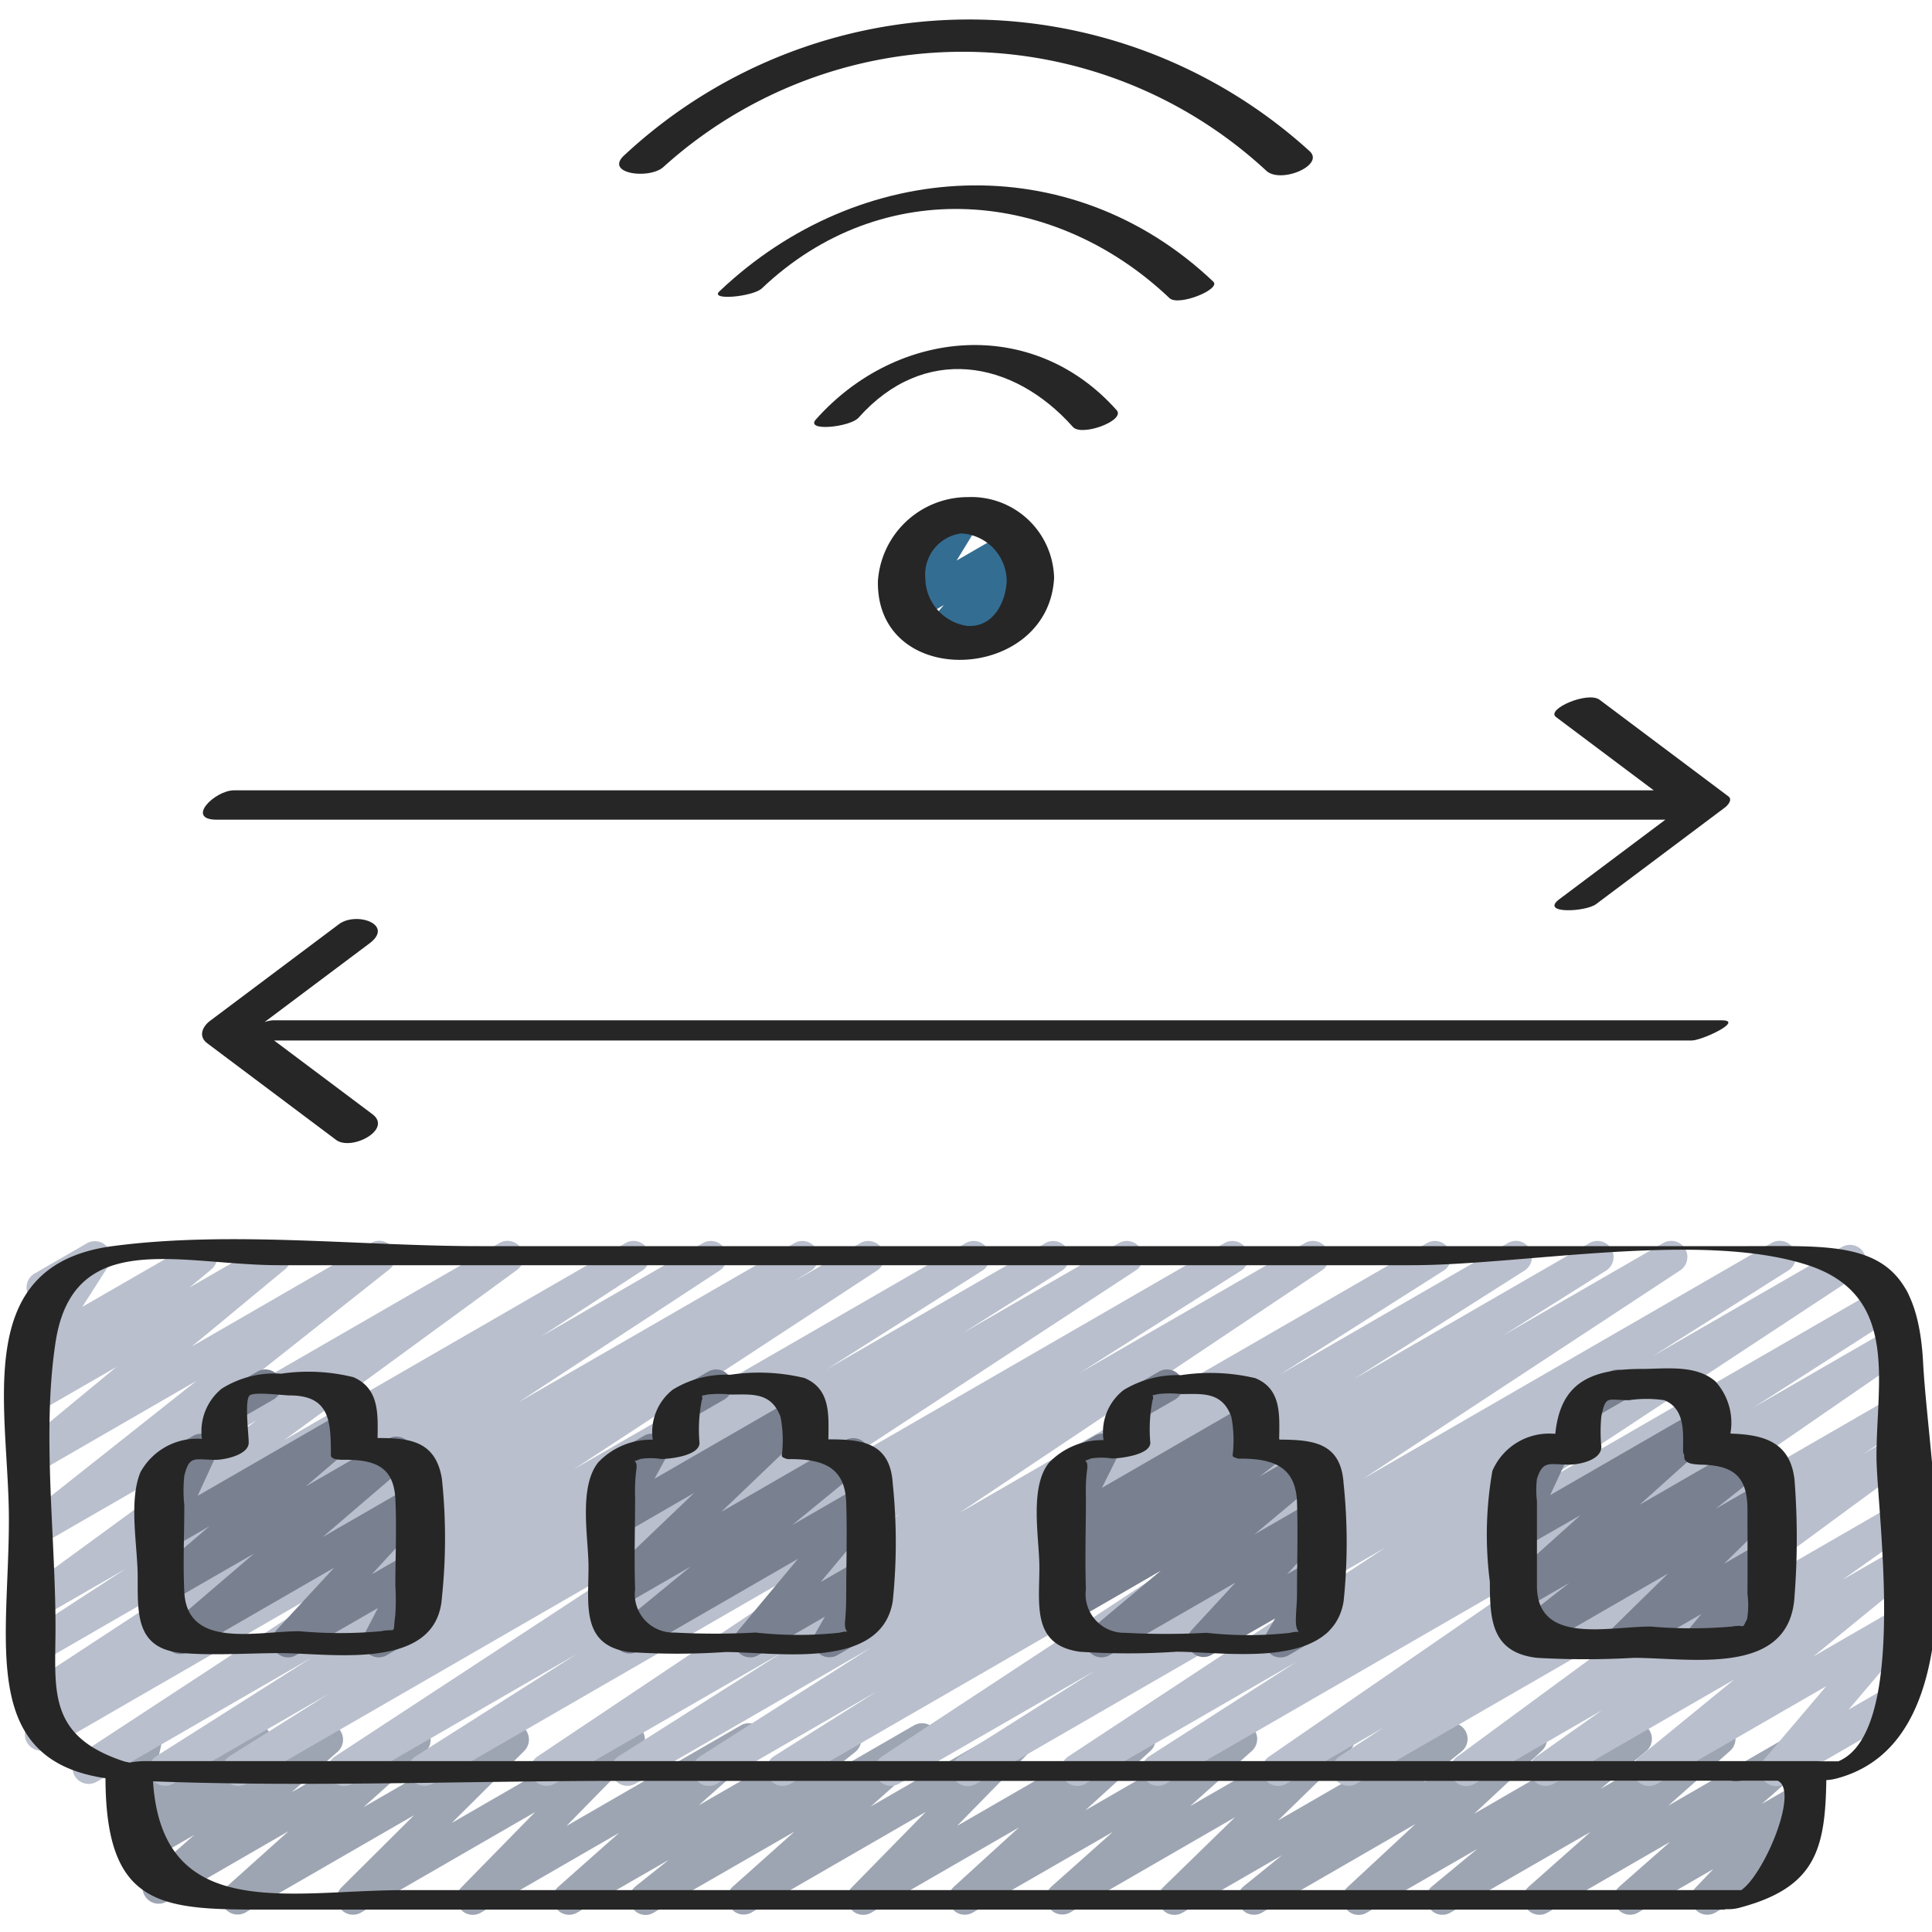 <svg id="Icons" height="512" viewBox="0 0 60 60" width="512" xmlns="http://www.w3.org/2000/svg"><path d="m20.053 59.471a.5.5 0 0 1 -.313-.891l1.024-.817-2.843 1.637a.5.5 0 0 1 -.582-.806l1.888-1.673-4.295 2.479a.5.5 0 0 1 -.608-.782l2.293-2.341-5.411 3.123a.5.5 0 0 1 -.6-.787l2.251-2.238-5.243 3.025a.5.5 0 0 1 -.583-.8l1.929-1.729-3.782 2.184a.5.5 0 0 1 -.58-.809l1.433-1.259-1.618.934a.5.5 0 0 1 -.589-.8l.448-.414a.5.5 0 0 1 -.73-.547l.308-1.376a.486.486 0 0 1 -.252-.216.5.5 0 0 1 .182-.682l.5-.289a.5.5 0 0 1 .739.542l-.252 1.129 2.9-1.673a.5.5 0 0 1 .589.8l-.456.415 2.106-1.216a.5.5 0 0 1 .58.808l-1.429 1.258 3.583-2.068a.5.5 0 0 1 .583.8l-1.931 1.73 4.392-2.535a.5.5 0 0 1 .6.787l-2.252 2.238 5.245-3.027a.5.5 0 0 1 .608.782l-2.293 2.341 5.415-3.126a.5.5 0 0 1 .582.807l-1.889 1.677 4.3-2.481a.5.5 0 0 1 .562.823l-1.02.816 2.842-1.641a.5.5 0 0 1 .583.806l-1.922 1.711 4.37-2.523a.5.5 0 0 1 .607.782l-2.3 2.347 5.423-3.131a.5.5 0 0 1 .586.8l-2.024 1.846 4.589-2.65a.5.5 0 0 1 .582.806l-1.918 1.715 4.357-2.516a.5.5 0 0 1 .6.791l-2.228 2.171 5.135-2.965a.5.5 0 0 1 .565.822l-1.188.961 3.09-1.784a.5.5 0 0 1 .591.8l-2.1 1.955 4.768-2.757a.5.5 0 0 1 .568.819l-1.411 1.166 3.44-1.986a.5.5 0 0 1 .582.807l-1.918 1.7 3.909-2.256a.5.5 0 0 1 .58.808l-1.583 1.394 1-.579a.5.5 0 0 1 .612.778l-.585.613a.5.5 0 0 1 .386.914l-2.86 1.65a.5.5 0 0 1 -.612-.777l.548-.574-2.339 1.353a.5.5 0 0 1 -.58-.807l1.582-1.393-3.813 2.2a.5.5 0 0 1 -.582-.806l1.919-1.7-4.352 2.506a.5.5 0 0 1 -.568-.818l1.406-1.162-3.433 1.98a.5.5 0 0 1 -.591-.8l2.105-1.955-4.771 2.755a.5.5 0 0 1 -.564-.821l1.187-.961-3.087 1.782a.5.5 0 0 1 -.6-.791l2.228-2.171-5.13 2.962a.5.5 0 0 1 -.582-.8l1.918-1.708-4.354 2.508a.5.5 0 0 1 -.587-.8l2.025-1.846-4.586 2.646a.5.5 0 0 1 -.608-.782l2.3-2.346-5.419 3.128a.5.5 0 0 1 -.583-.8l1.924-1.716-4.371 2.516a.493.493 0 0 1 -.247.071z" fill="#9ea5b2"/><path d="m30.061 55.471a.5.5 0 0 1 -.268-.923l4.214-2.664-6.097 3.516a.5.5 0 0 1 -.524-.85l9.841-6.47-12.68 7.32a.5.5 0 0 1 -.517-.855l3.206-2.019-4.978 2.874a.5.5 0 0 1 -.519-.854l5.31-3.376-7.327 4.23a.5.5 0 0 1 -.518-.854l5.096-3.231-7.086 4.085a.5.5 0 0 1 -.528-.847l11.273-7.545-14.538 8.392a.5.5 0 0 1 -.518-.854l5-3.174-6.978 4.028a.5.5 0 0 1 -.525-.85l9.529-6.244-12.289 7.094a.5.5 0 0 1 -.517-.855l3.094-1.945-4.855 2.8a.5.5 0 0 1 -.517-.854l4.842-3.071-6.687 3.861a.5.5 0 0 1 -.524-.851l9.43-6.18-10.392 6a.5.5 0 0 1 -.514-.857l.522-.328-.243.141a.5.5 0 0 1 -.524-.851l6.258-4.1-5.733 3.309a.5.5 0 0 1 -.523-.851l3.143-2.046-2.617 1.51a.5.5 0 0 1 -.549-.832l7.238-5.29-6.693 3.86a.5.5 0 0 1 -.56-.824l5.381-4.261-4.821 2.784a.5.5 0 0 1 -.568-.818l2.907-2.4-2.339 1.349a.5.5 0 0 1 -.569-.82l.682-.565-.113.064a.5.5 0 0 1 -.611-.086.5.5 0 0 1 -.06-.616l.837-1.308a.5.5 0 0 1 -.554-.236.5.5 0 0 1 .182-.682l1.627-.94a.5.5 0 0 1 .671.7l-.815 1.275 3.444-1.986a.5.5 0 0 1 .569.817l-.683.567 2.4-1.384a.5.5 0 0 1 .568.818l-2.9 2.4 5.574-3.218a.5.5 0 0 1 .561.824l-5.383 4.259 8.809-5.083a.5.5 0 0 1 .545.836l-7.238 5.29 10.612-6.126a.5.5 0 0 1 .523.851l-3.143 2.049 5.023-2.9a.5.5 0 0 1 .524.85l-6.259 4.1 8.579-4.95a.5.5 0 0 1 .515.856l-.527.33 2.057-1.186a.5.5 0 0 1 .524.85l-9.423 6.175 12.173-7.025a.5.5 0 0 1 .518.854l-4.853 3.078 6.809-3.932a.5.5 0 0 1 .516.855l-3.09 1.945 4.855-2.8a.5.5 0 0 1 .524.85l-9.528 6.244 12.285-7.094a.5.5 0 0 1 .518.854l-5.008 3.176 6.987-4.03a.5.5 0 0 1 .529.847l-11.271 7.54 14.534-8.387a.5.5 0 0 1 .518.854l-5.092 3.234 7.082-4.088a.5.5 0 0 1 .519.854l-5.31 3.376 7.327-4.23a.5.5 0 0 1 .517.855l-3.215 2.025 4.988-2.88a.5.5 0 0 1 .525.85l-9.841 6.47 12.679-7.32a.5.5 0 0 1 .518.855l-4.206 2.659 5.873-3.39a.5.5 0 0 1 .525.85l-9.852 6.489 10.661-6.156a.5.5 0 0 1 .52.854l-4.585 2.939 4.244-2.45a.5.5 0 0 1 .534.845l-8.983 6.192 8.45-4.879a.5.5 0 0 1 .522.852l-1.389.9.867-.5a.5.5 0 0 1 .546.836l-6.139 4.513 5.593-3.229a.5.5 0 0 1 .538.841l-2.045 1.444 1.507-.869a.5.5 0 0 1 .566.821l-2.97 2.425 2.4-1.387a.5.5 0 0 1 .631.756l-1.937 2.281 1.306-.754a.5.5 0 0 1 .5.865l-3.806 2.2a.5.5 0 0 1 -.631-.756l1.937-2.281-5.257 3.034a.5.5 0 0 1 -.566-.82l2.969-2.425-5.622 3.245a.5.5 0 0 1 -.538-.84l2.041-1.442-3.956 2.282a.5.5 0 0 1 -.546-.836l6.142-4.515-9.27 5.351a.5.5 0 0 1 -.522-.851l1.379-.9-3.031 1.751a.5.5 0 0 1 -.534-.844l8.983-6.192-12.189 7.036a.5.5 0 0 1 -.519-.853l4.591-2.942-6.572 3.795a.5.5 0 0 1 -.525-.85l9.854-6.492-12.718 7.342a.5.5 0 0 1 -.25.071z" fill="#b9bfcc"/><path d="m8.946 51.471a.5.5 0 0 1 -.367-.839l1.8-1.946-4.528 2.614a.5.5 0 0 1 -.576-.813l2.617-2.241-2.612 1.504a.5.5 0 0 1 -.574-.812l1.8-1.54-1.229.709a.5.5 0 0 1 -.7-.641l.594-1.291a.509.509 0 0 1 -.486-.247.5.5 0 0 1 .182-.683l1.133-.655a.5.5 0 0 1 .7.641l-.563 1.225 4.586-2.647a.5.5 0 0 1 .574.812l-1.8 1.54 2.564-1.48a.5.5 0 0 1 .576.812l-2.615 2.24 2.7-1.556a.5.5 0 0 1 .617.771l-1.795 1.946 1.179-.68a.5.5 0 0 1 .693.663l-.492.946a.5.5 0 0 1 .213.933l-1.123.647a.5.5 0 0 1 -.694-.664l.417-.8-2.537 1.461a.49.49 0 0 1 -.254.071z" fill="#79808f"/><path d="m7.114 44.181a.5.5 0 0 1 -.25-.934l1.128-.65a.5.5 0 1 1 .5.867l-1.128.65a.5.5 0 0 1 -.25.067z" fill="#79808f"/><path d="m23.3 51.471a.5.5 0 0 1 -.384-.821l1.867-2.24-4.979 2.875a.5.5 0 0 1 -.568-.819l2.211-1.813-2.17 1.252a.5.5 0 0 1 -.594-.794l2.876-2.747-2.283 1.319a.5.5 0 0 1 -.688-.673l.458-.836a.5.5 0 0 1 -.184-.929l1.138-.655a.5.5 0 0 1 .688.673l-.362.661 4.352-2.512a.5.5 0 0 1 .594.794l-2.872 2.746 3.845-2.22a.5.5 0 0 1 .568.82l-2.213 1.812 2.12-1.224a.5.5 0 0 1 .634.753l-1.868 2.239 1.235-.712a.494.494 0 0 1 .6.078.5.5 0 0 1 .082.6l-.419.732a.5.5 0 0 1 .149.923l-1.123.647a.5.5 0 0 1 -.685-.681l.293-.512-2.065 1.193a.49.49 0 0 1 -.253.071z" fill="#79808f"/><path d="m21.114 44.181a.5.5 0 0 1 -.25-.934l1.128-.65a.5.5 0 1 1 .5.867l-1.128.65a.5.5 0 0 1 -.25.067z" fill="#79808f"/><path d="m34.211 51.471a.5.5 0 0 1 -.321-.884l2.161-1.808-2.771 1.6a.5.5 0 0 1 -.556-.827l.553-.43a.5.5 0 0 1 -.555-.828l.434-.341a.5.5 0 0 1 -.574-.707l.533-1.068a.5.5 0 0 1 -.25-.933l1.135-.655a.5.5 0 0 1 .7.656l-.478.96 4.5-2.6a.5.5 0 0 1 .557.827l-.336.263.173-.1a.5.5 0 0 1 .557.827l-.554.43 1.426-.823a.5.5 0 0 1 .571.817l-2.162 1.808 1.768-1.02a.5.5 0 0 1 .617.771l-1.37 1.484.753-.435a.5.5 0 0 1 .682.684l-.4.7a.5.5 0 0 1 .136.92l-1.123.647a.5.5 0 0 1 -.683-.684l.267-.459-1.987 1.137a.5.5 0 0 1 -.614-.769l1.37-1.483-3.909 2.252a.493.493 0 0 1 -.25.071z" fill="#79808f"/><path d="m35.114 44.181a.5.5 0 0 1 -.25-.934l1.128-.65a.5.5 0 1 1 .5.867l-1.128.65a.5.5 0 0 1 -.25.067z" fill="#79808f"/><path d="m50.374 51.471a.5.5 0 0 1 -.351-.857l1.783-1.749-4.089 2.361a.5.5 0 0 1 -.559-.827l1.579-1.241-1.457.842a.5.5 0 0 1 -.584-.8l2.39-2.147-1.807 1.037a.5.5 0 0 1 -.7-.643l.59-1.271a.505.505 0 0 1 -.482-.248.5.5 0 0 1 .182-.683l1.131-.655a.5.5 0 0 1 .7.642l-.558 1.2 4.581-2.644a.5.5 0 0 1 .584.8l-2.388 2.145 3.378-1.95a.5.5 0 0 1 .558.826l-1.578 1.251 1.443-.832a.5.5 0 0 1 .6.789l-1.782 1.749 1.183-.682a.5.5 0 0 1 .636.75l-.482.587a.507.507 0 0 1 .528.241.5.5 0 0 1 -.182.683l-2.18 1.255a.5.5 0 0 1 -.637-.75l.433-.526-2.213 1.276a.49.49 0 0 1 -.25.071z" fill="#79808f"/><path d="m49.114 44.181a.5.5 0 0 1 -.25-.934l1.128-.65a.5.5 0 1 1 .5.867l-1.128.65a.5.5 0 0 1 -.25.067z" fill="#79808f"/><path d="m29.153 20.243a.5.5 0 0 1 -.38-.825l.539-.627-.809.466a.5.5 0 0 1 -.677-.694l.685-1.116a.5.5 0 0 1 -.438-.9l1.637-.947a.5.5 0 0 1 .677.7l-.679 1.108 1.636-.945a.5.5 0 0 1 .63.758l-.538.628.246-.142a.5.5 0 0 1 .5.866l-2.779 1.6a.5.5 0 0 1 -.25.07z" fill="#346d92"/><g fill="#262626"><path d="m54.265 38.7h-39.383c-3.672 0-7.737-.486-11.388 0-4.439.592-3.218 5.042-3.218 8.494 0 3.807-.93 7.452 3 8.03.01 4.157 1.867 4.08 5.275 4.08h44.981a.688.688 0 0 0 .077-.013 1.372 1.372 0 0 0 .454-.056c2.311-.625 2.622-1.793 2.655-3.952a1.591 1.591 0 0 0 .343-.057c4.524-1.226 2.856-9.273 2.663-12.906-.203-3.843-2.247-3.62-5.459-3.62zm-.189 20h-41.551c-3.511 0-7.486 1.047-7.773-3.379 4.58.173 9.207.005 13.791-.013h29.6c.1 0 .208-.005.311-.007h5.254c.034 0 .07 0 .1.007a1.8 1.8 0 0 0 .277-.007h1.105c.008 0 .023 0 .031.007.651.336-.44 2.908-1.145 3.392zm3.013-4h-.559a.419.419 0 0 0 -.062-.007h-52a2.919 2.919 0 0 0 -.448.046c-.054-.016-.116-.022-.169-.039-2.408-.789-2.127-2.246-2.127-4.161 0-2.844-.426-6.038 0-8.847.547-3.6 3.89-2.4 6.944-2.4h35.174c3.434 0 9-1.083 12.307 0 2.839.932 2.127 3.607 2.127 5.93 0 1.65 1.024 8.557-1.187 9.478z"/><path d="m11.726 44.659c.009-.742.058-1.535-.749-1.889a5.835 5.835 0 0 0 -2.244-.109 3.078 3.078 0 0 0 -1.846.464 1.709 1.709 0 0 0 -.616 1.561 2.008 2.008 0 0 0 -1.911 1.038c-.37.9-.084 2.306-.084 3.241 0 1.2-.051 2.258 1.423 2.374.987.078 2.01 0 3 0 1.578 0 4.871.582 5.025-1.729a17.545 17.545 0 0 0 0-3.68c-.191-1.196-1.024-1.271-1.998-1.271zm.55 5.5c-.085.641.061.4-.449.5a13.93 13.93 0 0 1 -2.526 0c-1.325 0-3.487.564-3.577-1.218-.044-.892 0-1.8 0-2.692a4.287 4.287 0 0 1 0-.913c.157-.656.312-.5.975-.5.278 0 1.025-.154 1.025-.533 0-.276-.136-1.327.031-1.467.145-.121 1.045 0 1.24 0 1.257 0 1.281.813 1.281 1.855 0 .11.175.15.4.143h.025c.94 0 1.526.211 1.577 1.218.044.892 0 1.8 0 2.692a7.319 7.319 0 0 1 -.002.918z"/><path d="m25.726 44.7c.008-.745.078-1.562-.743-1.905a6.026 6.026 0 0 0 -2.308-.1 3.145 3.145 0 0 0 -1.78.461 1.671 1.671 0 0 0 -.623 1.555 2.264 2.264 0 0 0 -1.695.706c-.617.775-.3 2.347-.3 3.247 0 1.177-.232 2.428 1.257 2.641a21.923 21.923 0 0 0 3 0c1.571 0 4.838.586 5.191-1.577a17.708 17.708 0 0 0 0-3.654c-.078-1.282-.959-1.374-1.999-1.374zm-2.259 6a23.389 23.389 0 0 1 -2.526 0 1.192 1.192 0 0 1 -1.217-1.346c-.032-.95 0-1.907 0-2.858a5.094 5.094 0 0 1 .035-.829c.072-.438-.237-.2.126-.357a2.071 2.071 0 0 1 .648 0c.27 0 1.191-.1 1.191-.5a4.629 4.629 0 0 1 .07-1.32.162.162 0 0 0 0-.147 1.719 1.719 0 0 0 .175-.034 3.234 3.234 0 0 1 .716 0c.645 0 1.268-.09 1.555.694a3.856 3.856 0 0 1 .04 1.2c0 .035.031.059.078.076a.308.308 0 0 0 .179.035c1.045 0 1.706.265 1.743 1.346.032.95 0 1.907 0 2.858 0 .282-.009.551-.035.829-.02.208.029.291.071.323a.848.848 0 0 0 -.237.034 11.968 11.968 0 0 1 -2.612-.004z"/><path d="m39.726 44.708c.007-.746.084-1.568-.741-1.908a6.062 6.062 0 0 0 -2.307-.093 3.214 3.214 0 0 0 -1.78.46 1.657 1.657 0 0 0 -.626 1.557 2.29 2.29 0 0 0 -1.693.7c-.621.768-.3 2.35-.3 3.243 0 1.178-.234 2.421 1.254 2.629a22.247 22.247 0 0 0 3 0c1.558 0 4.84.582 5.194-1.565a17.569 17.569 0 0 0 0-3.654c-.08-1.286-.962-1.364-2.001-1.369zm.352 6a11.844 11.844 0 0 1 -2.608 0 23.136 23.136 0 0 1 -2.526 0 1.2 1.2 0 0 1 -1.22-1.358c-.032-.95 0-1.907 0-2.858a5.234 5.234 0 0 1 .035-.831c.069-.441-.24-.207.123-.367a2.1 2.1 0 0 1 .648 0c.257 0 1.194-.11 1.194-.487a4.733 4.733 0 0 1 .069-1.324.174.174 0 0 0 0-.153 1.753 1.753 0 0 0 .173-.036 3.175 3.175 0 0 1 .716 0c.65 0 1.271-.088 1.558.706a3.887 3.887 0 0 1 .04 1.2c0 .031.032.053.08.068a.322.322 0 0 0 .174.031c1.048 0 1.708.276 1.746 1.358.032.95 0 1.907 0 2.858 0 .275-.039.561-.035.831 0 .215.057.3.095.333a.773.773 0 0 0 -.262.028z"/><path d="m53.739 44.521a1.91 1.91 0 0 0 -.467-1.622c-.612-.531-1.561-.385-2.306-.385-1.687 0-2.513.519-2.665 2.017a1.917 1.917 0 0 0 -1.953 1.148 11.411 11.411 0 0 0 -.079 3.444c0 1.16.04 2.2 1.469 2.363a26.337 26.337 0 0 0 3 0c1.779 0 4.85.6 4.993-1.916a23.464 23.464 0 0 0 0-3.606c-.131-1.214-1.003-1.411-1.992-1.443zm.516 5.77c-.186.347-.025.142-.467.223a14.7 14.7 0 0 1 -2.526 0c-1.329 0-3.531.577-3.531-1.267v-2.63a2.755 2.755 0 0 1 0-.685c.183-.6.4-.446 1.007-.446.285 0 .993-.13.993-.554a4.922 4.922 0 0 1 0-.948c.139-.669.19-.5.859-.5a3.768 3.768 0 0 1 1.092 0c.666.266.587 1.03.587 1.582a.361.361 0 0 0 .039.134c-.024.149.081.263.382.277a1.034 1.034 0 0 0 .113.009c1.025.015 1.466.358 1.466 1.4 0 .871.007 1.742 0 2.614a2.642 2.642 0 0 1 -.014.791z"/><path d="m27.264 18.048c-.055 3.4 5.3 3.147 5.472-.1a2.573 2.573 0 0 0 -2.679-2.51 2.8 2.8 0 0 0 -2.793 2.61zm4 0c-.037.688-.435 1.451-1.238 1.389a1.52 1.52 0 0 1 -1.29-1.485 1.288 1.288 0 0 1 1.113-1.386 1.492 1.492 0 0 1 1.415 1.482z"/><path d="m6.73 25.456h44.99l-3.29 2.467c-.624.468.819.4 1.14.154l4-3c.086-.065.246-.241.107-.345l-4-3c-.367-.275-1.676.294-1.354.536l3.035 2.276h-44.088c-.604 0-1.516.912-.54.912z"/><path d="m10.437 35.4c.474.355 1.766-.32 1.126-.8l-3.05-2.287h44.022c.33 0 1.647-.626.93-.626h-45a.985.985 0 0 0 -.25.055l3.257-2.442c.786-.589-.4-1-.944-.6l-4 3c-.243.182-.377.484-.091.7z"/><path d="m33.321 13.26c.272.306 1.642-.2 1.358-.521-2.606-2.931-6.825-2.543-9.342.289-.341.384 1.064.238 1.326-.056 2.026-2.28 4.789-1.814 6.658.288z"/><path d="m37.681 8.748c-4.447-4.224-10.987-3.837-15.339.3-.319.3 1.05.163 1.316-.09 3.759-3.571 9.095-3.09 12.661.3.281.264 1.608-.276 1.362-.51z"/><path d="m20.6 5.189a13.868 13.868 0 0 1 18.734.121c.458.4 1.823-.185 1.332-.62a15.711 15.711 0 0 0 -21.266.121c-.659.583.755.771 1.2.378z"/></g></svg>